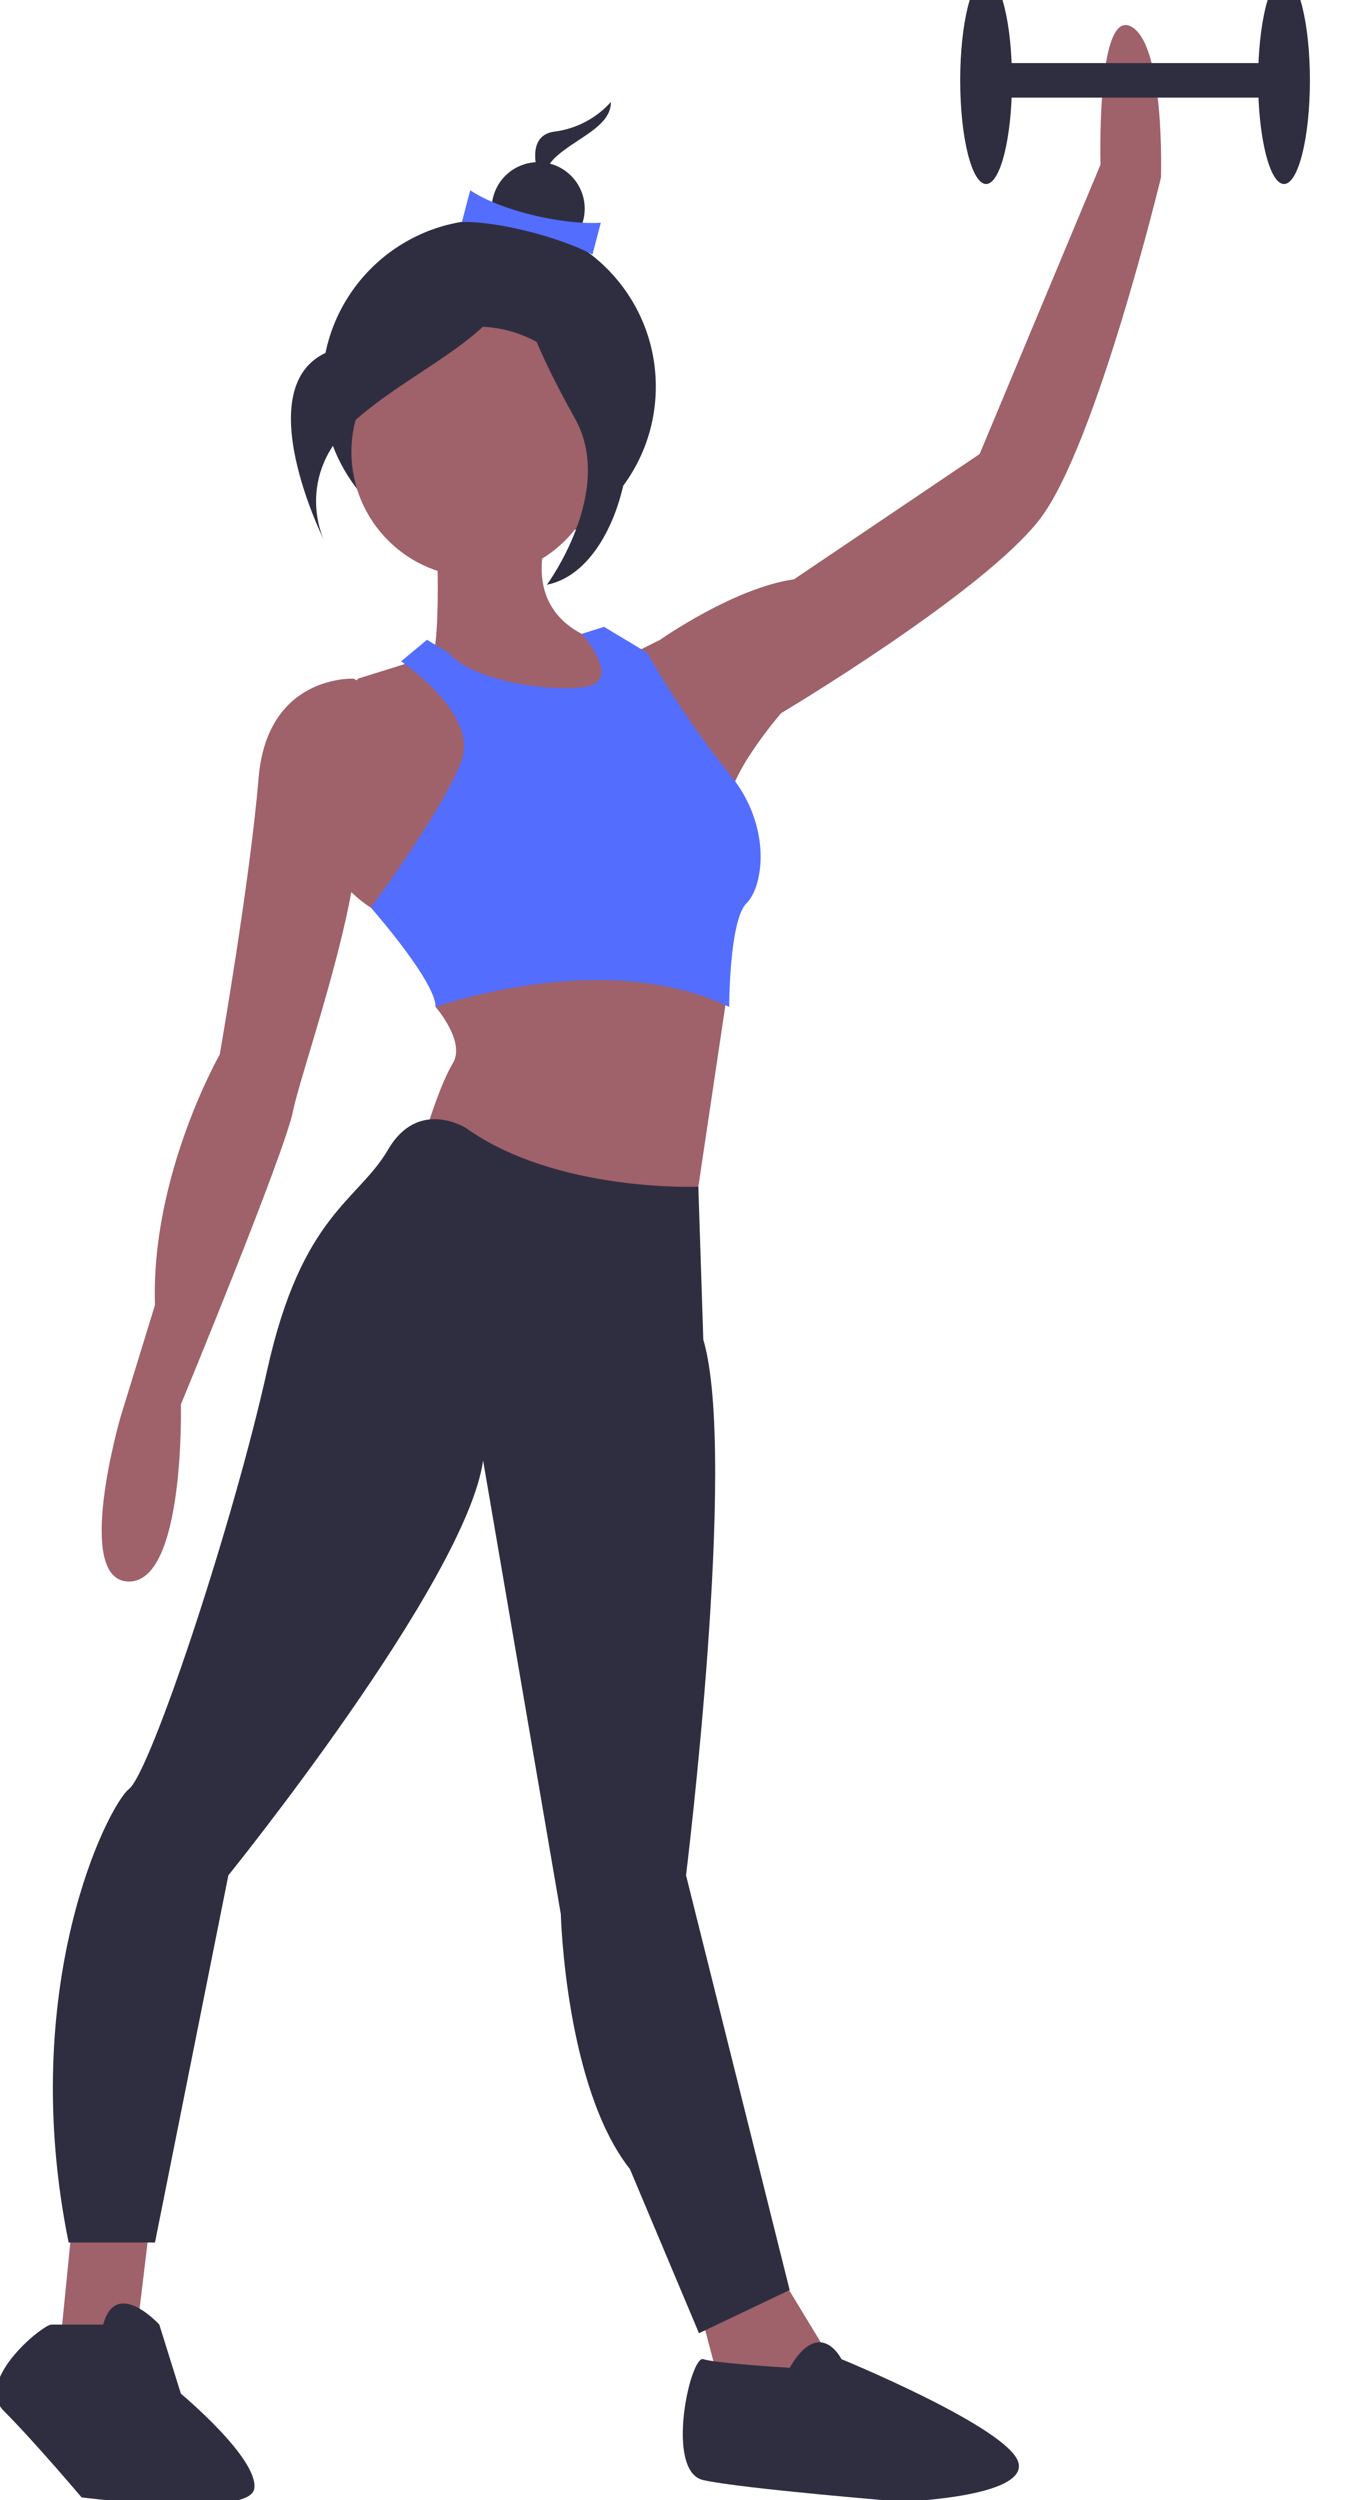 <svg width="250" height="459.339" xmlns="http://www.w3.org/2000/svg" data-name="Layer 1">
 <title>working_out</title>

 <g>
  <title>Layer 1</title>
  <circle id="svg_20" fill="#2f2e41" r="30.674" cy="71.028" cx="89.881"/>
  <path id="svg_21" fill="#9f616a" d="m80.076,93.732s1.587,28.572 -1.587,28.572s19.842,13.492 19.842,13.492l14.286,-7.937l0,-9.524s-19.048,-2.381 -11.111,-23.016s-21.429,-1.587 -21.429,-1.587z"/>
  <polygon id="svg_22" fill="#9f616a" points="13.408,407.231 11.026,431.041 18.964,433.422 25.312,427.073 27.693,407.231 13.408,407.231 "/>
  <polygon id="svg_23" fill="#9f616a" points="127.697,420.724 131.664,435.803 142.776,442.946 154.682,436.597 141.189,414.374 127.697,420.724 "/>
  <circle id="svg_24" fill="#9f616a" r="23.016" cy="83.018" cx="87.616"/>
  <path id="svg_25" fill="#9f616a" d="m73.727,169.131l-5.556,-2.381s-9.524,-5.556 -10.318,-16.667s7.937,-25.397 7.937,-25.397l12.699,-3.968l14.92,12.143l0.16,19.603l-19.842,16.667z"/>
  <path id="svg_26" fill="#9f616a" d="m68.171,126.273l-3.175,-1.587s-15.873,-0.794 -17.461,18.254s-7.143,50.795 -7.143,50.795s-12.699,22.223 -11.905,46.033l-6.349,20.635s-8.73,30.159 1.587,30.159s9.524,-32.54 9.524,-32.54s19.048,-46.033 20.635,-53.969s15.08,-45.239 11.111,-55.557s3.175,-22.223 3.175,-22.223z"/>
  <path id="svg_27" fill="#9f616a" d="m80.076,176.274l0,8.73s5.556,6.349 3.175,10.318s-4.762,11.905 -4.762,11.905l11.111,17.461l37.302,3.175l7.418,-49.699l-54.244,-1.889z"/>
  <path id="svg_28" fill="#9f616a" d="m114.998,120.717l6.349,-3.175s13.492,-9.524 24.604,-11.111l34.128,-23.016l22.223,-53.176s-0.794,-28.572 5.556,-25.397s5.556,27.778 5.556,27.778s-11.905,49.207 -22.223,62.7s-47.62,35.715 -47.62,35.715s-10.318,11.905 -9.524,17.461s-19.048,-27.778 -19.048,-27.778z"/>
  <path id="svg_29" fill="#2f2e41" d="m85.632,207.227s-8.73,-5.556 -14.286,3.968s-15.873,11.905 -22.223,40.477s-21.429,73.811 -25.397,76.986s-20.635,36.509 -11.111,83.335l15.873,0l13.492,-67.462s43.652,-53.969 46.826,-76.192l14.286,83.335s0.794,31.747 12.699,46.826l12.699,30.159l16.667,-7.937l-19.048,-76.192s9.524,-76.986 3.175,-98.415l-0.912,-28.094s-26.072,1.109 -42.739,-10.796z"/>
  <path id="svg_30" fill="#2f2e41" d="m18.964,427.073l-9.524,0c-1.587,0 -14.286,10.318 -8.73,15.873s14.286,15.873 14.286,15.873s30.953,3.937 31.747,-1.619s-13.492,-17.429 -13.492,-17.429l-3.968,-12.699s-7.937,-8.73 -10.318,0z"/>
  <path id="svg_31" fill="#2f2e41" d="m145.157,435.01s-13.492,-0.794 -15.873,-1.587s-7.143,20.635 0,22.223s36.509,3.968 36.509,3.968s23.016,-0.794 21.429,-7.143s-32.54,-19.048 -32.54,-19.048s-3.968,-7.937 -9.524,1.587z"/>
  <path id="svg_32" fill="#536dfe" d="m82.457,119.923l-3.968,-2.381l-4.762,3.968s14.286,9.524 11.111,18.254s-16.667,26.985 -16.667,26.985s11.905,13.492 11.905,18.254c0,0 30.953,-11.111 53.969,0c0,0 0,-15.873 3.175,-19.048s4.762,-14.286 -3.175,-23.81a174.007,174.007 0 0 1 -15.08,-22.223l-7.937,-4.762l-4.088,1.297s8.056,9.021 0.12,9.815s-20.635,-1.587 -24.604,-6.349z"/>
  <path id="svg_33" fill="#2f2e41" d="m112.3,18.731a16.767,16.767 0 0 1 -10.4,5.448c-6.933,0.99 -1.486,11.886 -1.486,11.886s-1.981,-3.962 1.981,-7.429s9.905,-5.448 9.905,-9.905z"/>
  <circle id="svg_34" fill="#2f2e41" r="8.549" cy="38.342" cx="98.933"/>
  <path id="svg_35" fill="#536dfe" d="m108.913,46.76c-6.604,-3.45 -17.965,-6.163 -24.002,-5.969l1.527,-5.838c5.344,3.631 16.645,6.394 24.002,5.969l-1.527,5.838z"/>
  <path id="svg_36" fill="#2f2e41" d="m95.269,47.274s-10.407,13.38 -31.221,16.354s-4.46,35.681 -4.46,35.681s-5.947,-11.894 5.947,-22.3s29.734,-16.354 29.734,-29.734z"/>
  <path id="svg_37" fill="#2f2e41" d="m96.063,46.48s5.947,20.814 14.867,23.787s4.46,34.194 -10.407,37.167c0,0 12.637,-17.097 5.203,-30.477s-11.894,-23.787 -9.664,-30.477z"/>
  <rect id="svg_38" fill="#2f2e41" height="6.349" width="54.763" y="11.588" x="181.269"/>
  <ellipse id="svg_39" fill="#2f2e41" ry="19.048" rx="4.762" cy="14.762" cx="236.032"/>
  <ellipse id="svg_40" fill="#2f2e41" ry="19.048" rx="4.762" cy="14.762" cx="181.269"/>
 </g>
</svg>